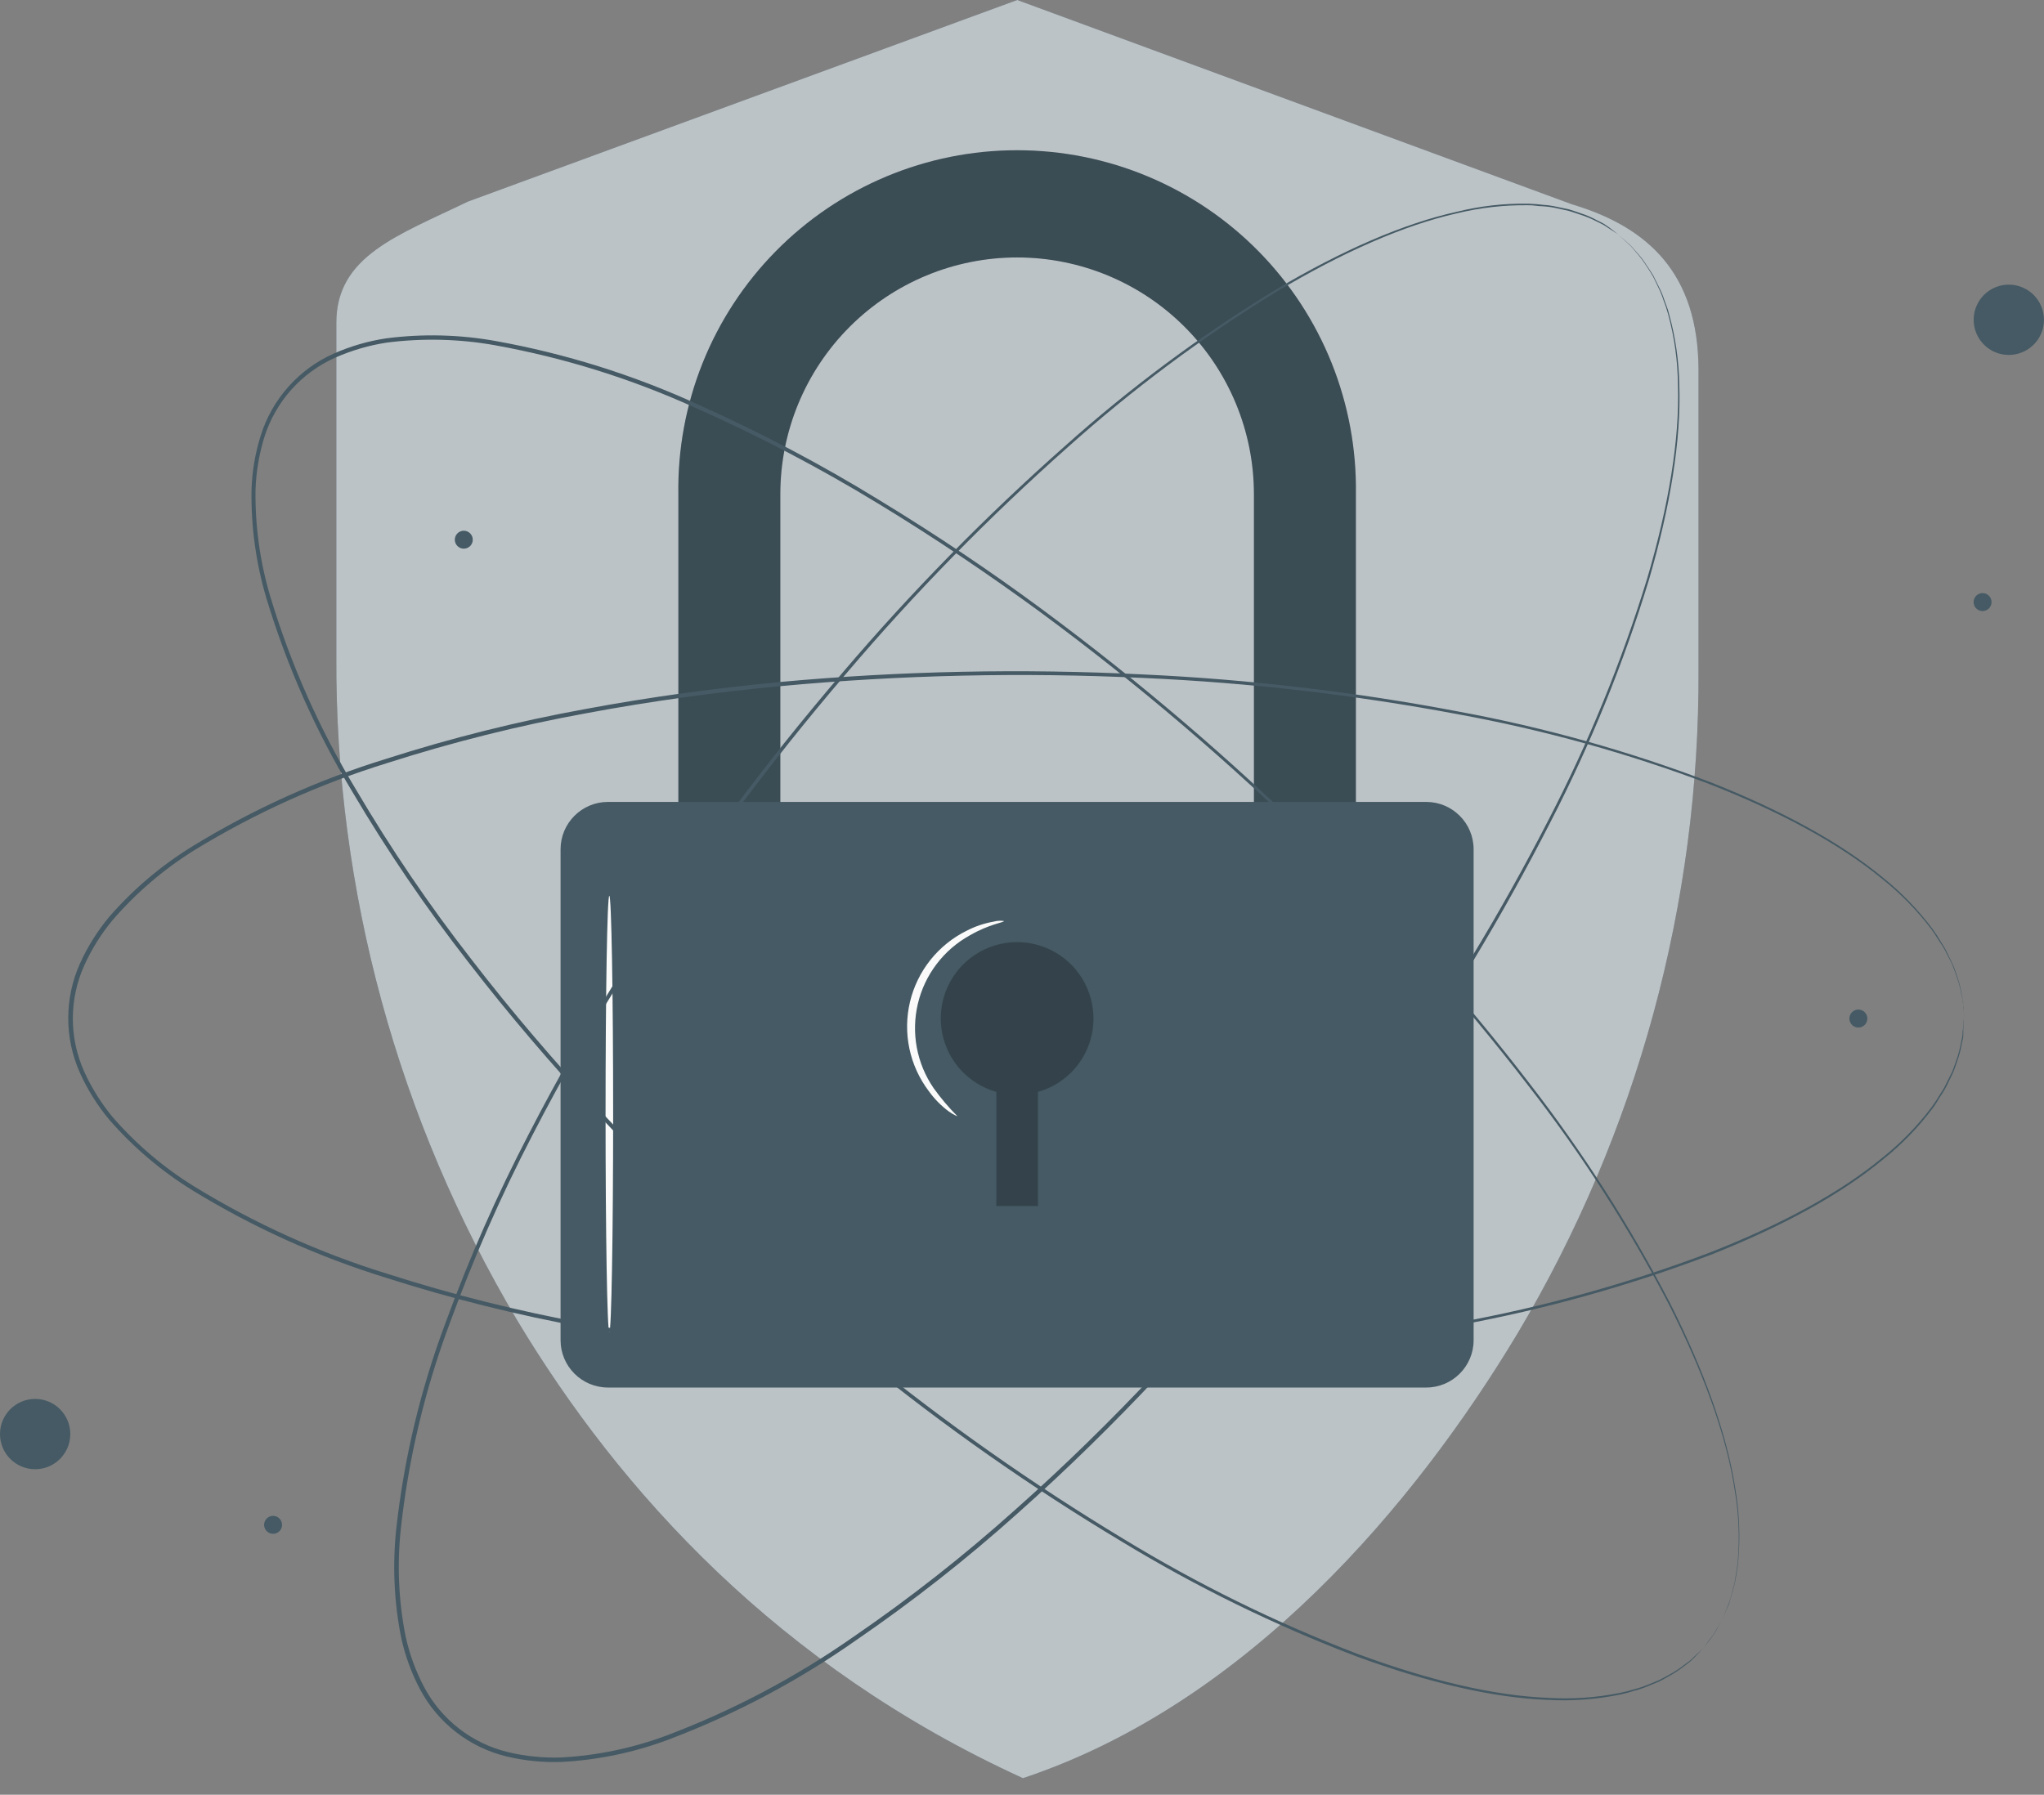 <svg width="115" height="101" viewBox="0 0 115 101" fill="none" xmlns="http://www.w3.org/2000/svg">
<rect x="0" y="0" width="115" height="101" fill="#808080" stroke="none"/>
<path d="M88.436 11.495L57.233 0L26.329 11.343C22.383 13.252 18.923 14.399 18.923 18.166V36.952C18.858 50.1 22.379 63.016 29.105 74.313C34.868 83.908 43.788 93.787 57.554 100.069C70.187 95.861 79.617 84.642 85.38 75.042C92.107 63.748 95.627 50.833 95.562 37.686V20.791C95.539 15.413 92.763 12.789 88.436 11.495Z" fill="#455A64"/>
<g opacity="0.8">
<path opacity="0.8" d="M88.436 11.495L57.233 0L26.329 11.343C22.383 13.252 18.923 14.399 18.923 18.166V36.952C18.858 50.1 22.379 63.016 29.105 74.313C34.868 83.908 43.788 93.787 57.554 100.069C70.187 95.861 79.617 84.642 85.38 75.042C92.107 63.748 95.627 50.833 95.562 37.686V20.791C95.539 15.413 92.763 12.789 88.436 11.495Z" fill="white"/>
</g>
<path d="M76.284 59.014H70.548V27.811C70.548 24.278 69.145 20.889 66.646 18.391C64.147 15.892 60.759 14.488 57.225 14.488C53.692 14.488 50.303 15.892 47.804 18.391C45.306 20.889 43.902 24.278 43.902 27.811V59.014H38.166V27.811C38.127 25.284 38.591 22.773 39.531 20.427C40.471 18.08 41.869 15.944 43.643 14.142C45.416 12.341 47.531 10.91 49.863 9.934C52.194 8.957 54.697 8.455 57.225 8.455C59.753 8.455 62.256 8.957 64.588 9.934C66.92 10.91 69.034 12.341 70.808 14.142C72.581 15.944 73.979 18.08 74.919 20.427C75.859 22.773 76.323 25.284 76.284 27.811V59.014Z" fill="#455A64"/>
<g opacity="0.4">
<path opacity="0.4" d="M76.288 59.014H70.552V27.811C70.552 24.278 69.148 20.889 66.65 18.39C64.151 15.892 60.763 14.488 57.229 14.488C53.696 14.488 50.307 15.892 47.808 18.39C45.31 20.889 43.906 24.278 43.906 27.811V59.014H38.17V27.811C38.131 25.284 38.595 22.773 39.535 20.427C40.475 18.08 41.873 15.944 43.647 14.142C45.42 12.341 47.535 10.91 49.867 9.934C52.198 8.957 54.701 8.454 57.229 8.454C59.757 8.454 62.26 8.957 64.592 9.934C66.924 10.91 69.038 12.341 70.811 14.142C72.585 15.944 73.983 18.08 74.923 20.427C75.863 22.773 76.327 25.284 76.288 27.811V59.014Z" fill="black"/>
</g>
<path d="M80.243 45.129H34.205C32.733 45.129 31.539 46.323 31.539 47.795V75.419C31.539 76.891 32.733 78.085 34.205 78.085H80.243C81.715 78.085 82.909 76.891 82.909 75.419V47.795C82.909 46.323 81.715 45.129 80.243 45.129Z" fill="#455A64"/>
<g opacity="0.5">
<path opacity="0.5" d="M61.52 57.317C61.52 56.517 61.298 55.734 60.877 55.054C60.457 54.375 59.855 53.826 59.14 53.469C58.424 53.113 57.624 52.964 56.828 53.037C56.032 53.111 55.273 53.405 54.635 53.887C53.998 54.369 53.507 55.019 53.219 55.765C52.931 56.51 52.856 57.321 53.003 58.106C53.151 58.892 53.515 59.621 54.054 60.211C54.593 60.801 55.286 61.229 56.054 61.446V67.87H58.399V61.446C59.299 61.193 60.091 60.652 60.654 59.906C61.218 59.161 61.522 58.251 61.52 57.317Z" fill="black"/>
</g>
<path d="M34.281 74.96C34.162 74.96 34.07 69.454 34.07 62.685C34.07 55.917 34.162 50.411 34.281 50.411C34.401 50.411 34.497 55.917 34.497 62.685C34.497 69.454 34.401 74.96 34.281 74.96Z" fill="#FAFAFA"/>
<path d="M53.867 62.818C53.867 62.818 53.665 62.754 53.362 62.534C52.938 62.217 52.565 61.836 52.256 61.405C51.721 60.698 51.348 59.882 51.165 59.014C50.982 58.146 50.993 57.249 51.197 56.386C51.401 55.523 51.794 54.716 52.347 54.022C52.9 53.329 53.599 52.766 54.394 52.374C54.87 52.129 55.381 51.957 55.909 51.865C56.097 51.813 56.294 51.803 56.487 51.833C56.487 51.916 55.675 51.994 54.56 52.641C53.832 53.043 53.196 53.593 52.694 54.256C52.191 54.918 51.832 55.679 51.641 56.488C51.45 57.297 51.429 58.138 51.582 58.955C51.735 59.773 52.056 60.549 52.527 61.235C52.93 61.798 53.378 62.328 53.867 62.818Z" fill="#FAFAFA"/>
<path d="M95.829 92.778C95.829 92.778 95.952 92.603 96.2 92.277L96.407 92.002C96.48 91.897 96.544 91.773 96.618 91.639C96.801 91.341 96.954 91.026 97.077 90.699C97.15 90.511 97.237 90.318 97.311 90.107C97.384 89.896 97.435 89.648 97.499 89.428C97.574 89.181 97.626 88.927 97.655 88.671C97.71 88.395 97.749 88.116 97.774 87.836C97.883 86.492 97.821 85.14 97.591 83.811C97.132 80.797 95.847 77.254 93.892 73.4C91.624 69.054 88.968 64.922 85.954 61.056C82.326 56.348 78.369 51.901 74.115 47.749C69.255 42.967 64.063 38.534 58.578 34.484C55.673 32.355 52.613 30.285 49.401 28.335C46.118 26.334 42.709 24.547 39.196 22.985C35.575 21.33 31.761 20.136 27.843 19.428C25.844 19.073 23.802 19.022 21.787 19.277C20.779 19.428 19.796 19.714 18.863 20.126C17.925 20.543 17.086 21.154 16.4 21.919C15.714 22.684 15.198 23.585 14.885 24.563C14.581 25.536 14.409 26.545 14.376 27.564C14.347 29.595 14.627 31.619 15.206 33.566C16.354 37.379 17.976 41.032 20.034 44.441C21.985 47.756 24.149 50.941 26.513 53.976C28.807 56.959 31.221 59.762 33.666 62.401C38.315 67.393 43.311 72.05 48.616 76.337C53.224 80.088 58.089 83.512 63.176 86.583C67.359 89.136 71.766 91.304 76.341 93.062C80.392 94.567 84.059 95.43 87.106 95.549C88.452 95.631 89.803 95.538 91.125 95.274C91.399 95.219 91.67 95.15 91.937 95.067C92.189 95.004 92.436 94.923 92.676 94.824L93.328 94.558C93.53 94.462 93.713 94.351 93.888 94.26C94.199 94.094 94.496 93.9 94.773 93.681C94.892 93.59 95.012 93.516 95.108 93.434L95.356 93.195L95.815 92.768L95.379 93.227L95.131 93.475C95.035 93.558 94.92 93.636 94.796 93.732C94.52 93.954 94.226 94.15 93.915 94.319C93.741 94.416 93.557 94.526 93.355 94.627L92.699 94.897C92.46 95.001 92.213 95.084 91.96 95.145C91.692 95.233 91.419 95.306 91.144 95.365C89.816 95.636 88.459 95.737 87.106 95.664C84.045 95.558 80.365 94.7 76.299 93.209C71.71 91.459 67.29 89.295 63.093 86.743C57.99 83.683 53.113 80.262 48.497 76.506C43.178 72.221 38.17 67.564 33.51 62.571C31.055 59.928 28.646 57.119 26.338 54.132C23.968 51.091 21.796 47.9 19.836 44.579C17.769 41.152 16.138 37.48 14.982 33.648C14.398 31.674 14.118 29.622 14.151 27.564C14.184 26.522 14.36 25.489 14.674 24.494C14.993 23.484 15.522 22.553 16.227 21.762C16.931 20.971 17.796 20.338 18.763 19.906C19.714 19.482 20.719 19.19 21.75 19.038C23.789 18.776 25.856 18.827 27.88 19.19C31.818 19.899 35.65 21.102 39.288 22.769C42.8 24.338 46.206 26.136 49.483 28.151C52.696 30.106 55.779 32.18 58.661 34.314C64.151 38.378 69.348 42.825 74.212 47.621C78.463 51.782 82.416 56.238 86.041 60.955C89.052 64.837 91.705 68.983 93.966 73.345C95.911 77.213 97.178 80.774 97.636 83.798C97.862 85.134 97.916 86.494 97.797 87.845C97.773 88.127 97.733 88.407 97.678 88.684C97.641 88.942 97.586 89.197 97.513 89.446C97.444 89.685 97.379 89.905 97.32 90.13C97.26 90.355 97.15 90.534 97.077 90.722C96.947 91.051 96.784 91.366 96.59 91.662C96.512 91.796 96.448 91.919 96.375 92.025L96.159 92.296C95.943 92.617 95.829 92.778 95.829 92.778Z" fill="#455A64"/>
<path d="M110.514 57.321C110.514 57.321 110.491 57.11 110.459 56.702C110.459 56.598 110.45 56.483 110.431 56.358C110.431 56.229 110.376 56.096 110.349 55.944C110.289 55.597 110.197 55.256 110.074 54.926C110.005 54.738 109.94 54.536 109.858 54.329C109.775 54.123 109.651 53.921 109.541 53.696C109.426 53.457 109.291 53.229 109.137 53.012C108.986 52.792 108.858 52.553 108.679 52.315C107.866 51.238 106.919 50.27 105.861 49.433C103.507 47.497 100.194 45.698 96.175 44.124C91.588 42.391 86.855 41.077 82.032 40.196C76.193 39.101 70.283 38.418 64.348 38.154C57.536 37.827 50.71 37.98 43.919 38.613C40.336 38.953 36.674 39.448 32.971 40.141C29.188 40.832 25.455 41.767 21.793 42.94C17.985 44.115 14.34 45.762 10.941 47.841C9.224 48.91 7.677 50.231 6.352 51.76C5.699 52.542 5.156 53.41 4.737 54.339C4.316 55.276 4.098 56.293 4.098 57.321C4.098 58.349 4.316 59.366 4.737 60.304C5.158 61.232 5.701 62.099 6.352 62.883C7.677 64.404 9.224 65.718 10.941 66.778C14.338 68.86 17.982 70.508 21.788 71.683C25.45 72.858 29.184 73.793 32.966 74.483C36.669 75.18 40.331 75.671 43.915 76.01C50.705 76.646 57.532 76.799 64.343 76.469C70.279 76.206 76.188 75.523 82.028 74.427C86.851 73.548 91.584 72.234 96.17 70.5C100.194 68.926 103.512 67.127 105.857 65.191C106.916 64.355 107.862 63.386 108.674 62.309C108.839 62.085 108.993 61.852 109.133 61.611C109.28 61.399 109.409 61.175 109.518 60.941L109.835 60.308C109.918 60.102 109.982 59.9 110.051 59.712C110.174 59.381 110.266 59.04 110.326 58.693C110.353 58.546 110.39 58.409 110.408 58.285C110.427 58.161 110.408 58.041 110.436 57.941C110.468 57.528 110.491 57.321 110.491 57.321C110.491 57.321 110.491 57.532 110.459 57.941C110.459 58.046 110.459 58.161 110.459 58.289C110.459 58.418 110.408 58.551 110.381 58.702C110.324 59.051 110.235 59.393 110.115 59.725C110.046 59.918 109.986 60.12 109.899 60.331L109.592 60.969C109.482 61.204 109.353 61.429 109.206 61.644C109.055 61.868 108.926 62.125 108.747 62.355C107.936 63.442 106.987 64.42 105.925 65.264C103.571 67.219 100.254 69.036 96.23 70.624C91.637 72.367 86.896 73.691 82.065 74.579C76.218 75.688 70.301 76.382 64.357 76.657C57.535 76.999 50.698 76.856 43.896 76.231C40.308 75.891 36.642 75.4 32.925 74.707C29.133 74.017 25.39 73.082 21.72 71.908C17.894 70.727 14.231 69.072 10.817 66.98C9.07 65.899 7.495 64.561 6.146 63.011C5.477 62.209 4.922 61.32 4.494 60.368C4.063 59.403 3.84 58.358 3.84 57.3C3.84 56.243 4.063 55.198 4.494 54.233C4.923 53.283 5.479 52.396 6.146 51.594C7.494 50.044 9.071 48.707 10.822 47.63C14.233 45.538 17.895 43.884 21.72 42.706C25.39 41.529 29.133 40.593 32.925 39.903C36.637 39.21 40.303 38.719 43.892 38.379C50.694 37.755 57.531 37.614 64.353 37.957C70.299 38.233 76.217 38.931 82.065 40.045C86.894 40.937 91.632 42.265 96.221 44.014C100.249 45.606 103.562 47.419 105.921 49.374C106.979 50.221 107.924 51.2 108.734 52.287C108.899 52.514 109.052 52.75 109.193 52.994C109.337 53.209 109.466 53.435 109.578 53.669L109.885 54.311C109.973 54.517 110.032 54.724 110.101 54.912C110.222 55.246 110.311 55.59 110.367 55.94C110.395 56.087 110.427 56.224 110.445 56.353C110.464 56.481 110.445 56.596 110.445 56.697C110.514 57.11 110.514 57.321 110.514 57.321Z" fill="#455A64"/>
<path d="M91.037 13.183C91.037 13.183 90.853 13.073 90.513 12.848L90.224 12.66C90.114 12.596 89.981 12.541 89.848 12.472C89.537 12.308 89.211 12.173 88.875 12.068C88.683 12.008 88.485 11.93 88.27 11.871L87.567 11.715C87.315 11.659 87.059 11.624 86.801 11.609C86.531 11.609 86.255 11.54 85.962 11.55C84.612 11.534 83.266 11.688 81.956 12.008C78.987 12.678 75.532 14.197 71.829 16.413C67.648 18.974 63.709 21.909 60.059 25.182C55.615 29.126 51.455 33.378 47.61 37.907C43.174 43.086 39.109 48.573 35.445 54.325C33.518 57.367 31.664 60.561 29.939 63.915C28.169 67.33 26.621 70.855 25.305 74.469C23.907 78.196 22.982 82.084 22.551 86.041C22.334 88.061 22.425 90.102 22.822 92.094C23.039 93.09 23.391 94.052 23.868 94.952C24.35 95.857 25.018 96.65 25.828 97.279C26.637 97.907 27.571 98.358 28.567 98.6C29.558 98.839 30.577 98.94 31.596 98.903C33.623 98.791 35.622 98.372 37.524 97.66C41.25 96.251 44.785 94.381 48.046 92.094C51.218 89.919 54.245 87.54 57.108 84.972C59.926 82.471 62.559 79.879 65.024 77.254C69.675 72.273 73.969 66.969 77.872 61.382C81.305 56.534 84.391 51.449 87.109 46.166C89.366 41.815 91.226 37.269 92.665 32.584C93.886 28.454 94.501 24.724 94.405 21.677C94.393 20.328 94.208 18.986 93.854 17.685C93.78 17.414 93.691 17.147 93.588 16.886C93.511 16.64 93.414 16.401 93.299 16.17C93.189 15.95 93.088 15.711 92.991 15.537C92.895 15.363 92.757 15.165 92.652 15C92.466 14.7 92.252 14.417 92.014 14.156C91.918 14.041 91.83 13.931 91.743 13.839L91.486 13.605C91.183 13.33 91.027 13.183 91.027 13.183L91.486 13.587L91.743 13.816C91.835 13.908 91.922 14.018 92.023 14.133C92.267 14.39 92.484 14.671 92.67 14.973C92.78 15.143 92.904 15.317 93.019 15.51L93.331 16.143C93.452 16.374 93.553 16.615 93.634 16.863C93.716 17.12 93.84 17.377 93.904 17.666C94.267 18.971 94.461 20.318 94.483 21.672C94.588 24.733 93.987 28.463 92.776 32.621C91.347 37.32 89.495 41.88 87.242 46.244C84.535 51.543 81.458 56.645 78.032 61.511C74.13 67.11 69.837 72.426 65.184 77.419C62.715 80.053 60.082 82.65 57.26 85.16C54.389 87.735 51.354 90.12 48.174 92.3C44.905 94.6 41.359 96.479 37.62 97.894C35.686 98.622 33.651 99.047 31.586 99.156C30.544 99.192 29.503 99.087 28.489 98.844C27.461 98.593 26.498 98.129 25.662 97.48C24.826 96.832 24.137 96.014 23.639 95.081C23.151 94.16 22.791 93.177 22.57 92.158C22.169 90.143 22.077 88.079 22.294 86.037C22.733 82.058 23.669 78.15 25.08 74.405C26.402 70.79 27.956 67.265 29.733 63.851C31.458 60.492 33.316 57.294 35.239 54.247C38.912 48.49 42.987 43.001 47.435 37.819C51.294 33.289 55.468 29.037 59.926 25.095C63.597 21.809 67.561 18.867 71.769 16.303C75.495 14.092 78.959 12.582 81.947 11.921C83.262 11.595 84.615 11.44 85.971 11.462C86.253 11.469 86.535 11.491 86.815 11.527C87.074 11.543 87.332 11.58 87.586 11.637L88.283 11.784C88.499 11.848 88.696 11.921 88.889 11.986C89.226 12.093 89.552 12.233 89.862 12.403C89.999 12.472 90.128 12.532 90.238 12.596L90.523 12.789C90.867 13.059 91.037 13.183 91.037 13.183Z" fill="#455A64"/>
<path d="M1.978 82.682C3.07 82.682 3.955 81.797 3.955 80.705C3.955 79.612 3.07 78.727 1.978 78.727C0.885 78.727 0 79.612 0 80.705C0 81.797 0.885 82.682 1.978 82.682Z" fill="#455A64"/>
<path d="M114.998 18.001C114.997 18.392 114.881 18.774 114.663 19.099C114.445 19.423 114.136 19.676 113.774 19.825C113.413 19.974 113.015 20.012 112.632 19.936C112.249 19.859 111.897 19.67 111.621 19.393C111.344 19.116 111.157 18.764 111.081 18.381C111.005 17.997 111.044 17.6 111.194 17.239C111.344 16.878 111.597 16.569 111.922 16.352C112.248 16.135 112.63 16.019 113.021 16.019C113.281 16.019 113.538 16.07 113.779 16.17C114.019 16.27 114.237 16.416 114.421 16.6C114.604 16.784 114.75 17.002 114.849 17.243C114.948 17.483 114.999 17.741 114.998 18.001Z" fill="#455A64"/>
<path d="M15.869 85.812C15.869 85.912 15.839 86.01 15.784 86.093C15.728 86.176 15.649 86.241 15.556 86.279C15.464 86.317 15.362 86.326 15.264 86.307C15.166 86.287 15.076 86.238 15.006 86.167C14.935 86.096 14.887 86.006 14.868 85.907C14.85 85.809 14.86 85.708 14.899 85.615C14.938 85.523 15.003 85.445 15.087 85.39C15.171 85.335 15.269 85.306 15.369 85.307C15.502 85.308 15.629 85.362 15.723 85.457C15.816 85.551 15.869 85.679 15.869 85.812Z" fill="#455A64"/>
<path d="M26.599 30.372C26.599 30.472 26.57 30.57 26.514 30.652C26.459 30.735 26.38 30.8 26.288 30.838C26.195 30.877 26.094 30.887 25.996 30.867C25.898 30.848 25.808 30.8 25.738 30.729C25.667 30.658 25.619 30.568 25.599 30.471C25.58 30.373 25.59 30.271 25.628 30.179C25.666 30.087 25.731 30.008 25.814 29.952C25.897 29.897 25.995 29.867 26.095 29.867C26.229 29.867 26.357 29.921 26.451 30.015C26.546 30.11 26.599 30.238 26.599 30.372Z" fill="#455A64"/>
<path d="M105.06 57.321C105.06 57.421 105.031 57.519 104.975 57.602C104.919 57.685 104.84 57.75 104.748 57.788C104.655 57.826 104.553 57.836 104.455 57.816C104.357 57.796 104.267 57.747 104.197 57.676C104.127 57.605 104.079 57.515 104.06 57.417C104.041 57.318 104.052 57.217 104.091 57.125C104.129 57.032 104.195 56.954 104.278 56.899C104.362 56.844 104.46 56.815 104.56 56.816C104.626 56.816 104.692 56.829 104.753 56.855C104.814 56.88 104.869 56.917 104.915 56.964C104.962 57.011 104.999 57.067 105.024 57.128C105.048 57.189 105.061 57.255 105.06 57.321Z" fill="#455A64"/>
<path d="M112.049 33.878C112.049 33.978 112.021 34.076 111.965 34.16C111.91 34.244 111.832 34.309 111.739 34.348C111.647 34.387 111.545 34.397 111.446 34.378C111.348 34.358 111.258 34.31 111.187 34.239C111.116 34.169 111.068 34.078 111.049 33.98C111.029 33.881 111.04 33.78 111.078 33.687C111.117 33.595 111.183 33.516 111.266 33.461C111.35 33.406 111.448 33.377 111.548 33.378C111.681 33.378 111.808 33.43 111.902 33.524C111.996 33.618 112.049 33.745 112.049 33.878Z" fill="#455A64"/>
</svg>
